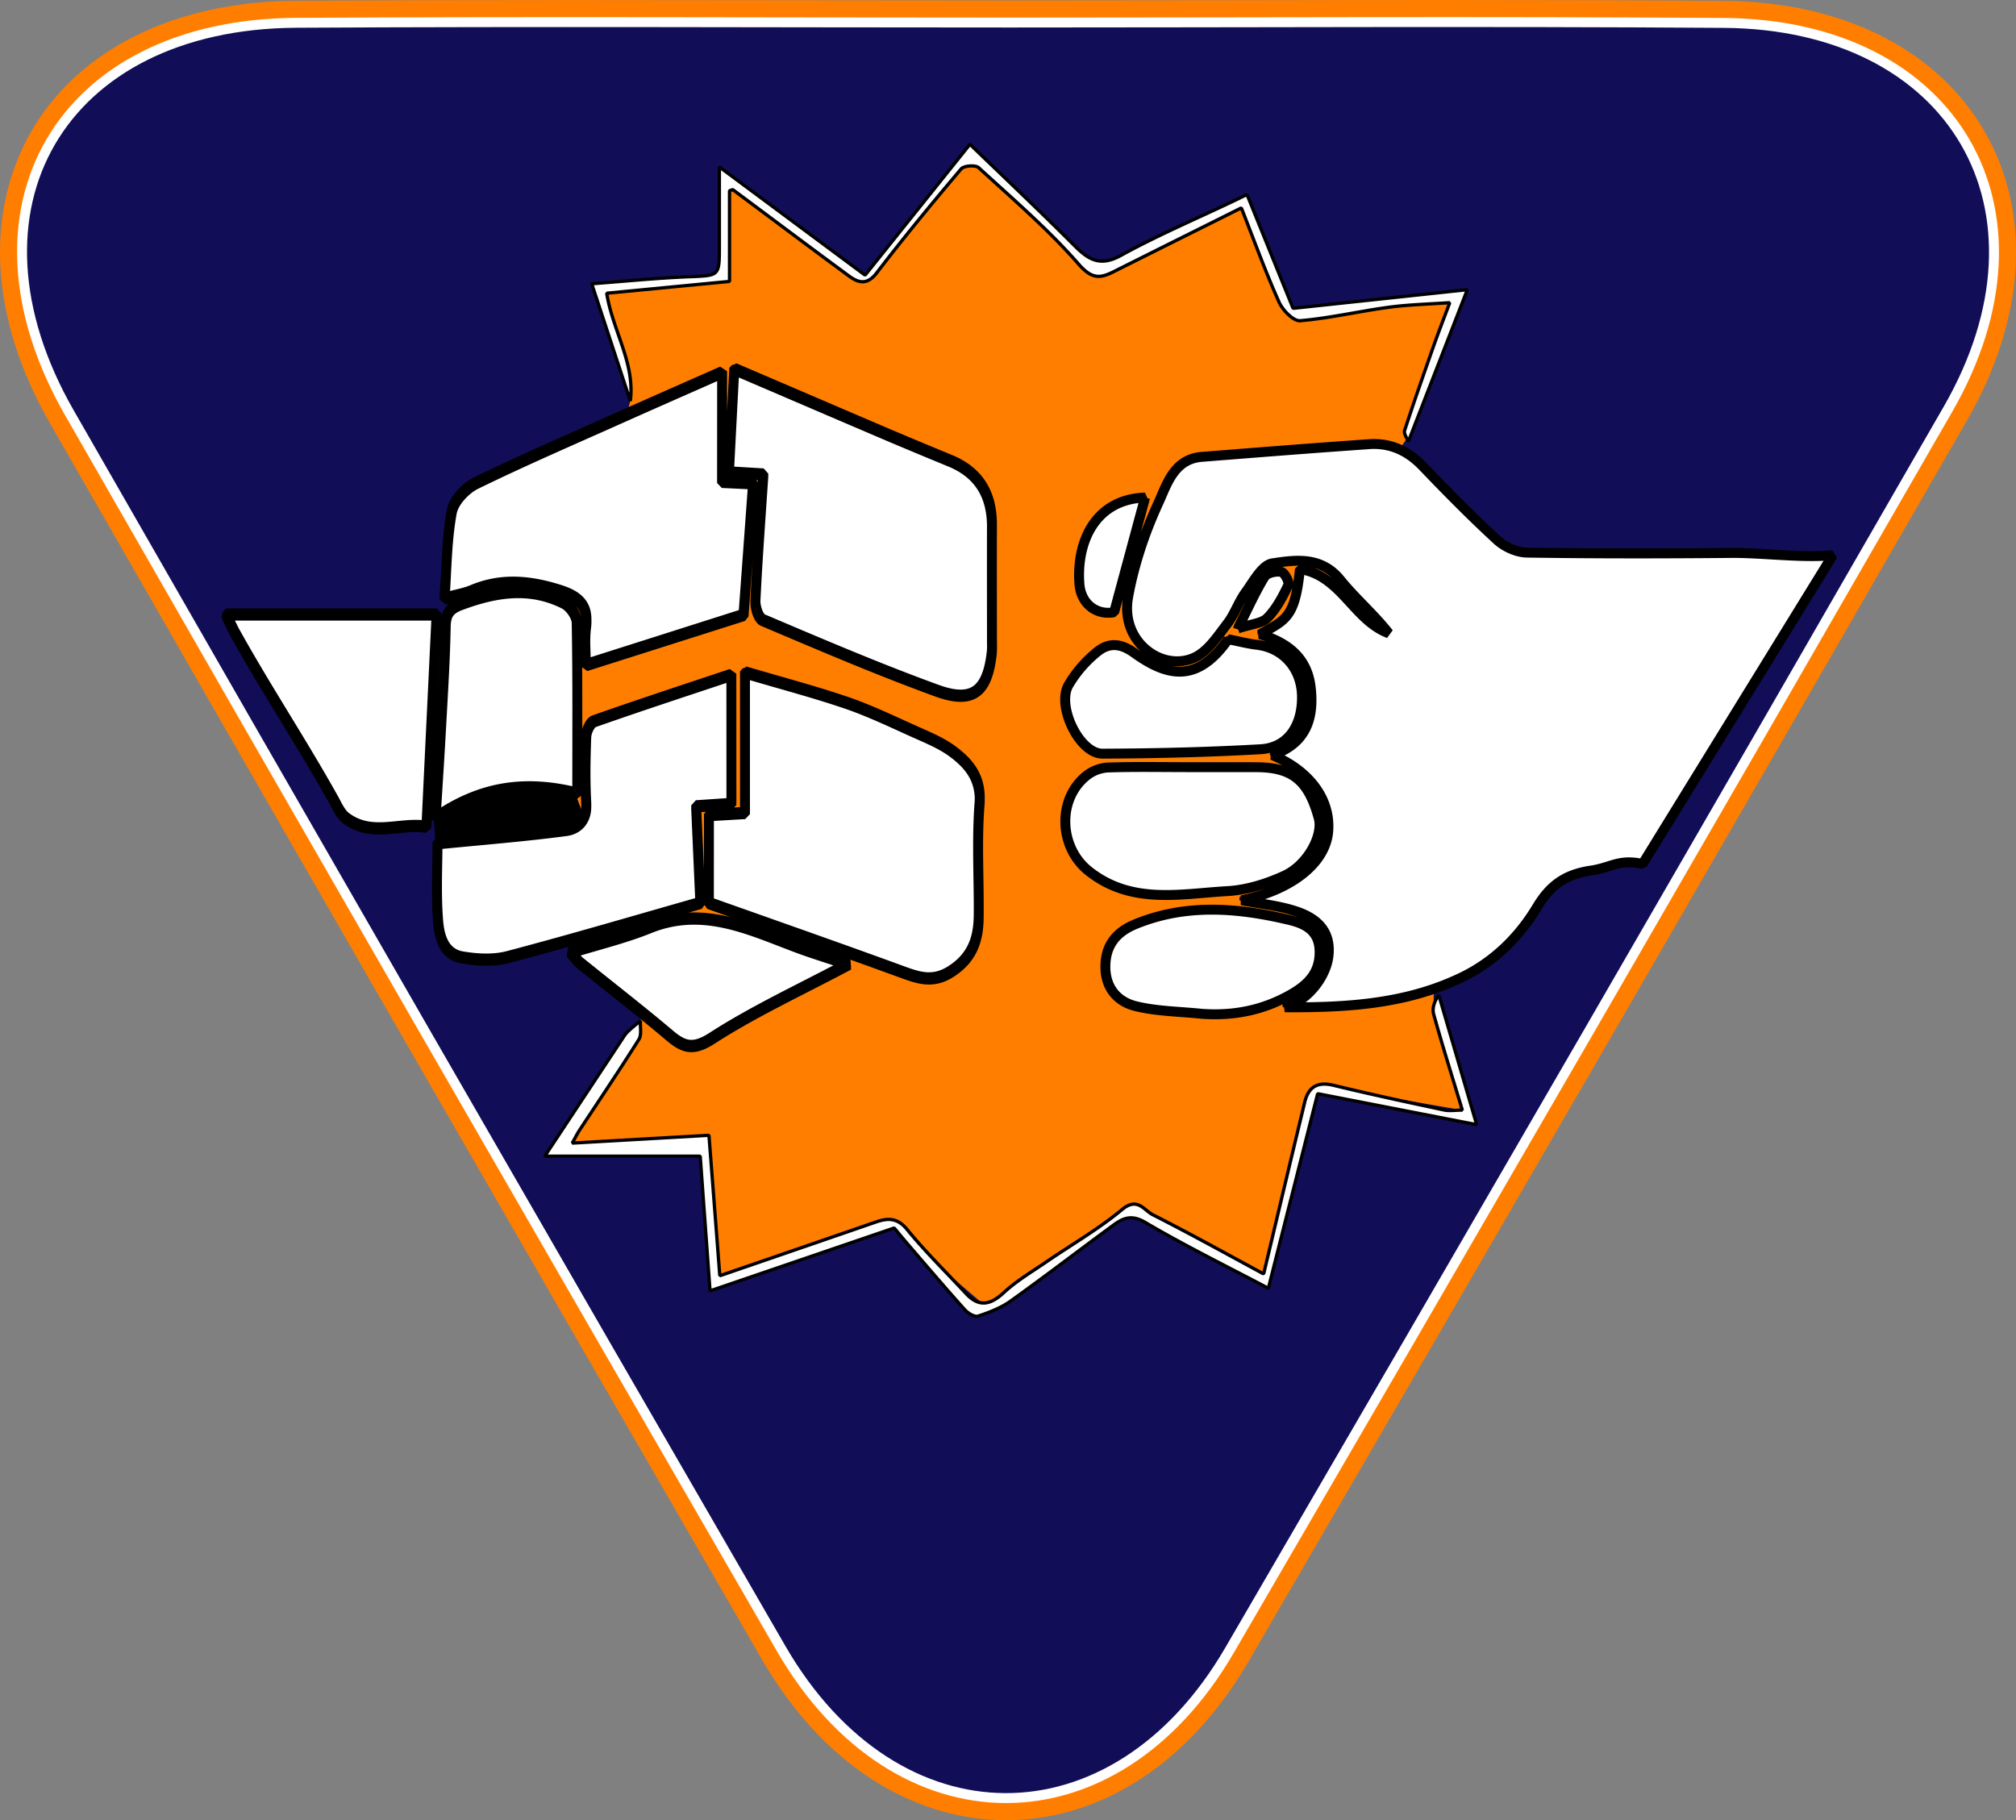 <svg id="Layer_1" data-name="Layer 1" xmlns="http://www.w3.org/2000/svg" viewBox="0 0 1828.61 1651"><rect x="0" y="0" width="1828.61" height="1651" fill="#808080" stroke="none"/><defs><style>.cls-1{fill:#ff7e00;}.cls-2{fill:#110e57;stroke:#fff;stroke-miterlimit:10;}.cls-2,.cls-4{stroke-width:9px;}.cls-3,.cls-4{fill:#fff;stroke:#000;stroke-linecap:round;stroke-linejoin:bevel;}.cls-3{stroke-width:3px;}</style></defs><title>RUSTLogoVector</title><path class="cls-1" d="M958.15,1690.06c-87.09,0-167.76-53-221.3-145.5-215-371.43-432.19-748.64-645.7-1121.15-27.23-47.5-42.42-95-45.14-141.26-2.63-44.71,7-87.43,27.75-123.55C116.87,83.7,204.44,40.38,314,39.74c74.17-.43,153.44-.63,249.45-.63,66.39,0,133.89.1,199.16.19s132.73.19,199.07.19c65.62,0,132.35-.11,196.88-.21s131.31-.22,197-.22c97.88,0,178.53.24,253.81.77C1716.77,40.58,1803,84,1846,158.86c42.57,74.19,36.73,169.35-16,261.09C1614.59,794.24,1395.24,1173.17,1178,1546.2,1124.77,1637.63,1044.63,1690.06,958.15,1690.06Z" transform="translate(-45.58 -39.06)"/><path class="cls-2" d="M314.13,59.74C100.46,61,2.71,228.9,108.5,413.47Q430.16,974.65,754.16,1534.53c104.23,180,302.18,180.85,406.56,1.61Q1488.14,973.91,1812.62,410c103.64-180.2,5.46-348.69-203.4-350.15-215.83-1.5-431.7-.34-647.52-.34S530,58.49,314.13,59.74Z" transform="translate(-45.58 -39.06)"/><polygon class="cls-1" points="580.88 925.93 592.42 894.94 464.42 578.29 562.42 401.23 571.66 363.74 550.23 265.99 661.65 255.26 661.63 165.94 778.74 255.08 879.42 142.94 994.42 243.94 1124.73 179.49 1172.83 279.67 1319.42 270.94 1282.24 388.04 1269.85 407.15 1300.42 890.52 1300.45 912.21 1326.42 1006.96 1195.19 984.27 1146.17 1155.54 1025.42 1099.94 895.42 1185.94 811.09 1113.86 650.42 1161.94 633.42 1038.94 507.42 1040.94 579.42 937.94 580.88 925.93"/><polygon points="393.3 741.73 395.08 764.43 457.63 764.43 532.42 753.08 521.87 719.43 494.12 714.53 468.5 714.06 441.08 718.75 393.3 741.73"/><path class="cls-3" d="M1706.33,541.1c-26.63,2.8-64.61-2.21-91.41-2-62,.57-124.08.65-186.1-.31-9.13-.15-20-5.05-26.88-11.32-23.29-21.43-45.55-44-67.46-66.87-13.54-14.14-29.43-21.53-48.7-20.19C1235.13,444,1184.49,448,1133.86,452c-25.08,2-31.49,24.73-39.13,41.4-12.53,27.17-22.36,56.48-27.63,85.92-7.45,41.53,32.46,68.6,61.17,54.2,11.78-5.91,20.32-19.27,28.88-30.37,6.62-8.59,10.13-19.57,16.54-28.35,7.15-9.83,15-24.83,24.31-26.24,21.07-3.19,44.21-6.46,61.49,14.91,13.66,16.89,30.48,31.22,44.08,48.58-31.92-11.8-43.19-52.48-80.61-58.3-4.46,44.2-12.82,46.06-36.21,59.11,25.26,7.59,42.91,21.37,46,48.33,3.17,28.19-4.15,50.78-34.75,61.37,34.26,14.39,52.91,40.58,50.61,69.15-2.31,28.76-33.18,53.16-78.46,62.5,16.09,3.12,33.54,4.66,49.67,10.11,18.23,6.11,31.68,17.7,29,40.58-2.12,18.3-18.37,40.46-39.65,46.34,57.91.43,110.4-3.23,159.69-26.73,29.81-14.19,52.65-36.71,69.18-64.22,11.85-19.69,25.61-29.56,48.63-33,19-2.79,25.26-10.73,47.11-6.07ZM686.85,857.72c58.42,20.74,116.46,41,174.23,62.12,15.64,5.73,28.82,10.62,45.5-.13,19.14-12.35,24.73-29.05,25-49.27.4-34.27-1.86-68.68.77-102.75,1.74-22.71-9.1-36.2-24.54-47.58-10.69-7.88-23.55-13-35.82-18.53-20-9-39.91-18.54-60.56-25.6-28.8-9.82-58.31-17.56-91.85-27.49V776l-32.69,1.92ZM736.23,469c-2.58,39-5.43,76.77-7.22,114.6-.28,5.91,2.68,15.75,6.8,17.5,52.29,22.17,104.56,44.6,157.89,64,32.61,11.86,45.92.79,49.76-34.78a93,93,0,0,0,.11-9.88c0-34.92-.12-69.83,0-104.75.12-28-11.43-48.26-37.9-59.15q-26.85-11.06-53.59-22.36c-46.86-20-93.67-40.11-142.23-60.92-1.68,32.67-3.27,63.13-4.86,93.88Zm-37.42-92.67c-31.06,13.74-60.83,26.8-90.51,40.06-44.27,19.86-89,39.09-132.59,60.38-9.57,4.66-20.25,16.06-22.06,25.9-4.66,25.37-4.66,51.6-6.6,79,10.51-2.88,18.32-4.13,25.4-7.11,26.64-11.18,52.93-8.38,79.53.14,15.95,5.09,25.92,13,23.5,32-1.46,11.35-.27,23-.27,35.24l143.1-45.52c2.9-39.61,5.79-79.19,8.73-119.48l-28.22-1.34Zm8.39,274.43c-40.91,13.66-82.87,27.39-124.51,42-3.6,1.27-6.92,8.68-7.1,13.35-.76,20.4-1.09,40.88,0,61.24.74,14.11-7.17,22.5-18.14,24-38.2,5.13-76.77,8.12-116.79,12.11,0,20.89-1.38,46,.55,70.81,1.06,13.59,4.88,30,22,32.8,13.43,2.25,28.3,3.07,41.25-.34,57.76-15.21,115-32.16,174.66-49.1-1.26-28.57-2.54-57.71-3.86-87.68l32-2.15ZM439.89,596H249c1.86,4.46,6.52,14.08,8,16.7,29.29,52.64,60,98.64,89.4,151.24,3.33,5.93,6.25,13,11.37,16.87,23.37,17.56,49.32,3.88,72.89,7.75C433.81,722.92,436.81,660.22,439.89,596Zm681.8,137.42c-24.42,0-48.85-.5-73.23.33a34.78,34.78,0,0,0-18.91,7.23c-27.11,21.37-25.15,65.29,1.79,86.65,38.8,30.8,83.14,20.64,126,18.22,17.5-1,35.6-6.67,51.65-14.07,21.13-9.76,35.19-36.69,31-52-9.38-34.47-24-46.28-57-46.33C1162.6,733.38,1142.15,733.41,1121.69,733.39Zm-682.81,47.4c43.17-29.81,84.33-33.25,128.58-22.3,0-53.34.38-104.68-.53-156-.1-5.91-6.06-14.33-11.56-17.1-31.06-15.62-62.18-10.52-93.49,1.17-10.43,3.9-13.55,8.76-13.74,19.57-.54,29.39-2.41,58.76-4,88.13C442.68,721.33,440.88,748.43,438.88,780.79Zm719-163.44c-28.4,40.65-55.9,33.54-85.22,12.41-12.89-9.32-23.38-9.12-33.34-1.16a111.29,111.29,0,0,0-26.2,30.2c-11.18,19.22,9.95,62.42,30.68,62.34,47.81-.17,95.67-1.31,143.4-4,24.42-1.36,38-20.94,37.62-48.12-.39-24.95-17-43.72-40.63-46.59C1176,621.44,1167.91,619.37,1157.86,617.35ZM813.72,913c-18.81-6.26-31.41-10.1-43.79-14.61-44.22-16.18-87.14-38.79-136.78-18.77-22.67,9.15-46.72,14.91-71.86,22.7,4.11,4.66,5.91,7.45,8.38,9.48,27.19,22,54.87,43.38,81.56,65.95,13.12,11.09,21.64,13.4,38.74,2.38C727.67,955.88,768.8,936.92,813.72,913ZM686.85,855.61c58.42,20.74,116.46,41,174.23,62.12,15.64,5.73,28.82,10.62,45.5-.13,19.14-12.35,24.73-29.05,25-49.27.4-34.27-1.86-68.67.77-102.75,1.74-22.71-9.1-36.2-24.54-47.58-10.69-7.88-23.55-13-35.82-18.53-20-9-39.91-18.54-60.56-25.6-28.8-9.82-58.31-17.56-91.85-27.49V773.91l-32.69,1.92Zm49.38-388.72c-2.58,39-5.43,76.76-7.22,114.59-.28,5.91,2.68,15.75,6.8,17.5,52.29,22.17,104.56,44.6,157.89,64,32.61,11.86,45.92.79,49.76-34.78a93,93,0,0,0,.11-9.88c0-34.92-.12-69.83,0-104.75.12-28-11.43-48.26-37.9-59.15q-26.85-11.06-53.59-22.36c-46.86-20-93.67-40.11-142.23-60.91-1.68,32.66-3.27,63.12-4.86,93.87Zm-37.42-92.68C667.75,388,638,401,608.3,414.27c-44.27,19.86-89,39.09-132.59,60.39-9.57,4.66-20.25,16-22.06,25.89-4.66,25.37-4.66,51.6-6.6,79,10.51-2.88,18.32-4.13,25.4-7.11,26.64-11.18,52.93-8.38,79.53.14,15.95,5.09,25.92,13,23.5,32-1.46,11.35-.27,23-.27,35.25l143.1-45.53c2.9-39.61,5.79-79.19,8.73-119.48l-28.22-1.34Zm8.39,274.43C666.29,662.3,624.33,676,582.69,690.7c-3.6,1.26-6.92,8.67-7.1,13.35-.76,20.39-1.09,40.87,0,61.23.74,14.11-7.17,22.51-18.14,24-38.2,5.13-76.77,8.12-116.79,12.11,0,20.89-1.38,46,.55,70.81,1.06,13.59,4.88,29.95,22,32.8,13.43,2.25,28.3,3.07,41.25-.34,57.76-15.21,115-32.15,174.66-49.1-1.26-28.57-2.54-57.71-3.86-87.67l32-2.16ZM439.89,593.87H249c1.86,4.45,6.52,14.07,8,16.69,29.29,52.64,60,98.65,89.4,151.24,3.33,5.94,6.25,13.05,11.37,16.87,23.37,17.56,49.32,3.88,72.89,7.76C433.81,720.81,436.81,658.11,439.89,593.87Zm-1,184.81c43.17-29.81,84.33-33.25,128.58-22.3,0-53.34.38-104.68-.53-156-.1-5.92-6.06-14.34-11.56-17.11-31.06-15.61-62.18-10.52-93.49,1.17-10.43,3.9-13.55,8.76-13.74,19.57-.54,29.39-2.41,58.76-4,88.13C442.68,719.22,440.88,746.32,438.88,778.68ZM813.72,910.94c-18.81-6.26-31.41-10.11-43.79-14.62-44.22-16.18-87.14-38.79-136.78-18.77-22.67,9.15-46.72,14.91-71.86,22.7,4.11,4.66,5.91,7.45,8.38,9.48,27.19,22,54.87,43.38,81.56,65.95,13.12,11.1,21.64,13.41,38.74,2.38C727.67,953.78,768.8,934.82,813.72,910.94Zm320.1,46.17c29,2.1,55.73-3.17,81-17.62,15.77-9,26.58-20.17,25.91-39.76-.63-18.18-13.24-24.34-27.64-27.76-46.74-11.1-93.46-15-139.44,3.86-17.19,7.06-27.14,19-27.21,38.45,0,19.26,10.81,31.79,27.4,35.89,19.33,4.78,39.83,4.84,59.9,6.94ZM689.61,1210l167.06-57.07c3.42,4.09,8,9.7,12.72,15.18,17,19.74,33.93,39.59,51.35,59,2.85,3.17,8.92,6.81,12,5.77,10.25-3.39,20.85-7.45,29.58-13.71,31.41-22.43,62-46,93.17-68.81,8.78-6.44,16.43-9.83,28.88-2.49,36.18,21.3,74,39.85,111.67,59.77,15-59.45,30-118.42,44.72-176.53L1385,1059.2l-34.37-117.57c-3.73,5.14-6.21,11.79-4.66,17.33,7.9,28.51,16.84,56.73,26,87.06-6.52,0-11.85.94-16.77-.14-33.42-7.15-66.85-14.28-100-22.36-14.6-3.55-22.82,1.44-26.16,15.23-12.32,50.89-24.4,101.83-37.27,155.85-34.54-18.63-67.29-36.84-100.71-53.75-7.82-4-13.76-16.24-27.56-4.76-21.63,18-46.37,32.17-69.68,48.15-12.72,8.74-26.27,16.7-37.5,27.11-12.24,11.37-22.61,13.9-34.59,1-17.81-19.2-36.64-37.58-53.17-57.84-8.86-10.86-17.36-10.83-28.46-7-46.76,16.17-93.54,32.22-141.62,48.76-3.35-43.45-6.66-86.22-9.85-127.41l-124,7.09c4-7.24,5.06-9.38,6.36-11.35,18.12-27.53,36.58-54.84,54.1-82.73,2.67-4.25,1-11.18,1.39-16.88-3.94,3.35-8.08,6.52-11.75,10.14-2.27,2.24-3.92,5.13-5.7,7.83-23,34.81-46.06,69.64-69.32,104.83h141C683.62,1127.89,686.51,1167.42,689.61,1210Zm487.05-994.53c-2.89,1.4-8,3.92-13.1,6.36-33.9,16.15-68.57,30.9-101.42,49-18.85,10.37-29.37,3.66-42-9-31.22-31.27-63.44-61.65-94.77-91.92-31.29,39.07-62.7,78.26-95.1,118.73L698.07,190.46v72.32c0,27-.06,26.21-27.63,27.3-29,1.14-57.93,4.1-88.14,6.36l35,106.36c4.46-34.28-15.84-63.28-21.43-97.75l111.42-10.73V212c1.93-.52,2.79-1,3.13-.8,35,26,69.87,52.22,105,78.05,8.73,6.41,16.55,8.85,25.41-2.7,24.59-32.13,50.39-63.36,76.53-94.25,2.52-3,13.05-3.73,15.92-1.14,31,28.4,63.16,56,90.7,87.51,11.84,13.55,19.18,13.15,31.68,6.86q40.07-20.08,80.17-40.06l35.71-17.82c12,30.53,22.1,58.43,34.2,85.43,3.29,7.34,13,17.4,19.11,16.89,26.9-2.29,53.45-8.54,80.29-12.18,17.62-2.39,35.52-2.8,55.45-4.19-5.59,14.9-10.25,26.86-14.54,39-9,25.56-18,51.13-26.4,76.91-.94,2.88,2.23,7.09,3.33,10.19l53.55-137.89-158.07,16.92C1205.37,286.46,1191.22,251.48,1176.66,215.46Zm-94.1,273.37c-46.64,1.66-62.36,41.93-59.63,78.26,1.39,18.64,16,28.76,31.51,25.76,9.54-35.34,18.76-69.45,28.1-104Zm84.09,118.78c12.11-4.07,21.81-4.55,26.81-9.62,8.09-8.22,13.85-19.11,18.89-29.69,1.28-2.65-3.28-11.37-6.31-12-4.66-1-13,.93-15.15,4.37-8.46,13.81-15.08,28.73-24.26,47Z" transform="translate(-45.58 -39.06)"/><path class="cls-4" d="M1708.06,542.63c-26.64,2.8-64.62-2.21-91.41-2-62,.57-124.09.65-186.11-.31-9.13-.15-20-5.05-26.88-11.32-23.29-21.42-45.55-44-67.45-66.87-13.55-14.14-29.43-21.53-48.7-20.19-50.66,3.52-101.29,7.52-151.92,11.54-25.08,2-31.49,24.73-39.13,41.4-12.53,27.17-22.36,56.48-27.64,85.92-7.45,41.53,32.46,68.6,61.17,54.2,11.79-5.91,20.32-19.27,28.88-30.37,6.63-8.59,10.14-19.57,16.55-28.35,7.14-9.83,15-24.83,24.31-26.24,21.06-3.18,44.2-6.46,61.49,14.91,13.66,16.89,30.47,31.22,44.08,48.58-31.92-11.8-43.2-52.48-80.61-58.3-4.47,44.2-12.82,46.06-36.22,59.11,25.27,7.59,42.91,21.37,46,48.33,3.17,28.19-4.14,50.78-34.75,61.37,34.27,14.39,52.91,40.58,50.62,69.15-2.31,28.76-33.19,53.16-78.47,62.5,16.09,3.12,33.54,4.66,49.68,10.11,18.22,6.11,31.68,17.7,29,40.58-2.12,18.3-18.37,40.46-39.65,46.34,57.91.43,110.41-3.23,159.69-26.73,29.82-14.19,52.65-36.71,69.19-64.22,11.84-19.69,25.6-29.56,48.62-33,19-2.79,25.26-10.73,47.11-6.07ZM688.58,859.25C747,880,805,900.25,862.8,921.37c15.64,5.73,28.83,10.62,45.5-.13,19.14-12.35,24.73-29,25-49.27.4-34.27-1.86-68.68.78-102.75,1.73-22.71-9.11-36.2-24.54-47.58-10.7-7.88-23.56-13-35.83-18.53-20-9-39.9-18.54-60.56-25.6-28.79-9.82-58.3-17.56-91.84-27.49V777.55l-32.69,1.92ZM738,470.52c-2.59,39-5.44,76.77-7.23,114.6-.27,5.91,2.69,15.75,6.81,17.5,52.28,22.17,104.55,44.6,157.89,64,32.61,11.86,45.91.79,49.75-34.78a93,93,0,0,0,.11-9.88c0-34.92-.12-69.83,0-104.75.12-28-11.43-48.26-37.9-59.15Q880.54,447,853.8,435.71c-46.85-20-93.66-40.11-142.22-60.92-1.69,32.67-3.27,63.13-4.86,93.88Zm-37.42-92.67c-31.06,13.74-60.84,26.8-90.51,40.06C565.75,437.77,521,457,477.44,478.3c-9.57,4.65-20.26,16.05-22.06,25.89-4.66,25.37-4.66,51.6-6.6,79,10.51-2.88,18.32-4.13,25.4-7.11,26.63-11.18,52.93-8.38,79.53.14,15.95,5.09,25.91,13,23.49,32-1.46,11.35-.27,23-.27,35.24L720,598c2.9-39.61,5.78-79.19,8.73-119.48l-28.22-1.34Zm8.38,274.43c-40.91,13.66-82.87,27.39-124.51,42.05-3.59,1.27-6.92,8.68-7.1,13.36-.75,20.39-1.09,40.87,0,61.23.75,14.11-7.16,22.51-18.14,24C521,798,482.4,801,442.39,805c0,20.89-1.38,46,.55,70.81,1.05,13.59,4.87,29.95,22,32.8,13.42,2.25,28.29,3.07,41.24-.34,57.77-15.21,115-32.16,174.66-49.1-1.25-28.57-2.54-57.71-3.85-87.67l32-2.16ZM441.61,597.5H250.72c1.87,4.46,6.52,14.08,8,16.7,29.3,52.64,60,98.64,89.41,151.24,3.32,5.94,6.24,13,11.37,16.87,23.36,17.56,49.32,3.88,72.88,7.75C435.53,724.45,438.53,661.75,441.61,597.5Zm681.8,137.42c-24.42,0-48.85-.5-73.23.33a34.72,34.72,0,0,0-18.9,7.23c-27.11,21.37-25.16,65.29,1.79,86.65,38.79,30.8,83.13,20.64,126,18.22,17.5-1,35.6-6.67,51.66-14.07,21.13-9.76,35.19-36.69,31-52-9.38-34.47-23.94-46.28-57-46.33C1164.32,734.91,1143.87,734.94,1123.41,734.92Zm-682.8,47.4c43.16-29.81,84.32-33.25,128.57-22.3,0-53.34.38-104.68-.52-156-.1-5.91-6.07-14.33-11.56-17.1-31.07-15.62-62.18-10.52-93.5,1.17-10.42,3.9-13.54,8.76-13.74,19.57-.53,29.39-2.4,58.76-4,88.13C444.41,722.86,442.6,750,440.61,782.32Zm719-163.44c-28.41,40.65-55.9,33.54-85.22,12.41-12.9-9.32-23.39-9.11-33.35-1.16a111.29,111.29,0,0,0-26.2,30.2c-11.18,19.22,9.95,62.42,30.68,62.34,47.82-.17,95.68-1.31,143.41-4,24.42-1.36,38-20.94,37.61-48.12-.38-25-17-43.72-40.63-46.59C1177.67,623,1169.63,620.9,1159.59,618.88ZM815.44,914.58c-18.81-6.27-31.4-10.11-43.79-14.62-44.21-16.18-87.14-38.79-136.78-18.77-22.66,9.15-46.71,14.91-71.86,22.7,4.11,4.66,5.92,7.45,8.39,9.48,27.18,22,54.86,43.38,81.56,66,13.12,11.09,21.63,13.41,38.74,2.38C729.39,957.41,770.53,938.45,815.44,914.58ZM688.58,857.14C747,877.88,805,898.14,862.8,919.26c15.64,5.73,28.83,10.62,45.5-.13,19.14-12.35,24.73-29,25-49.27.4-34.27-1.86-68.67.78-102.75,1.73-22.71-9.11-36.2-24.54-47.58-10.7-7.88-23.56-13-35.83-18.53-20-9-39.9-18.54-60.56-25.6-28.79-9.82-58.3-17.56-91.84-27.48V775.44l-32.69,1.92ZM738,468.42c-2.59,39-5.44,76.76-7.23,114.59-.27,5.91,2.69,15.75,6.81,17.5,52.28,22.18,104.55,44.6,157.89,64,32.61,11.86,45.91.79,49.75-34.78a93,93,0,0,0,.11-9.88c0-34.92-.12-69.83,0-104.75.12-27.95-11.43-48.26-37.9-59.15q-26.85-11.06-53.59-22.36c-46.85-20-93.66-40.11-142.22-60.91-1.69,32.66-3.27,63.12-4.86,93.87Zm-37.42-92.68C669.48,389.48,639.7,402.55,610,415.8c-44.28,19.86-89,39.09-132.59,60.39-9.57,4.66-20.26,16.05-22.06,25.89-4.66,25.37-4.66,51.6-6.6,79,10.51-2.88,18.32-4.12,25.4-7.11,26.63-11.18,52.93-8.38,79.53.14,15.95,5.09,25.91,13.05,23.49,32-1.46,11.35-.27,23-.27,35.25L720,595.84c2.9-39.61,5.78-79.19,8.73-119.48L700.55,475Zm8.38,274.43c-40.91,13.66-82.87,27.39-124.51,42.06-3.59,1.26-6.92,8.67-7.1,13.35-.75,20.39-1.09,40.87,0,61.23.75,14.11-7.16,22.51-18.14,24-38.19,5.13-76.77,8.12-116.78,12.11,0,20.89-1.38,46,.55,70.81,1.05,13.59,4.87,29.95,22,32.8,13.42,2.25,28.29,3.07,41.24-.34,57.77-15.21,115-32.15,174.66-49.1-1.25-28.57-2.54-57.71-3.85-87.67l32-2.16ZM441.61,595.4H250.72c1.87,4.45,6.52,14.07,8,16.69,29.3,52.65,60,98.65,89.41,151.24,3.32,5.94,6.24,13,11.37,16.88,23.36,17.55,49.32,3.87,72.88,7.75C435.53,722.34,438.53,659.65,441.61,595.4Zm-1,184.81c43.16-29.81,84.32-33.25,128.57-22.3,0-53.34.38-104.67-.52-156-.1-5.92-6.07-14.34-11.56-17.11C526,569.22,494.92,574.31,463.6,586c-10.42,3.9-13.54,8.76-13.74,19.57-.53,29.39-2.4,58.76-4,88.13C444.41,720.75,442.6,747.85,440.61,780.21ZM815.44,912.47c-18.81-6.26-31.4-10.11-43.79-14.62-44.21-16.18-87.14-38.79-136.78-18.77-22.66,9.15-46.71,14.91-71.86,22.7,4.11,4.66,5.92,7.45,8.39,9.49,27.18,22,54.86,43.37,81.56,65.94,13.12,11.1,21.63,13.41,38.74,2.39C729.39,955.31,770.53,936.35,815.44,912.47Zm320.1,46.17c29,2.1,55.74-3.17,81.06-17.62,15.76-9,26.57-20.17,25.9-39.76-.62-18.18-13.24-24.34-27.63-27.76-46.75-11.1-93.46-15-139.45,3.86-17.19,7.06-27.14,19-27.2,38.45-.06,19.26,10.8,31.79,27.4,35.89,19.33,4.78,39.83,4.84,59.89,6.94Zm-51.26-468.28c-46.64,1.66-62.36,41.93-59.63,78.26,1.39,18.64,15.95,28.76,31.51,25.76,9.54-35.34,18.77-69.44,28.1-104Zm84.09,118.78c12.12-4.07,21.82-4.55,26.82-9.62,8.09-8.22,13.84-19.11,18.88-29.69,1.28-2.65-3.28-11.37-6.3-12-4.66-1-13,.93-15.15,4.37-8.46,13.81-15.09,28.73-24.26,47Z" transform="translate(-45.58 -39.06)"/></svg>
